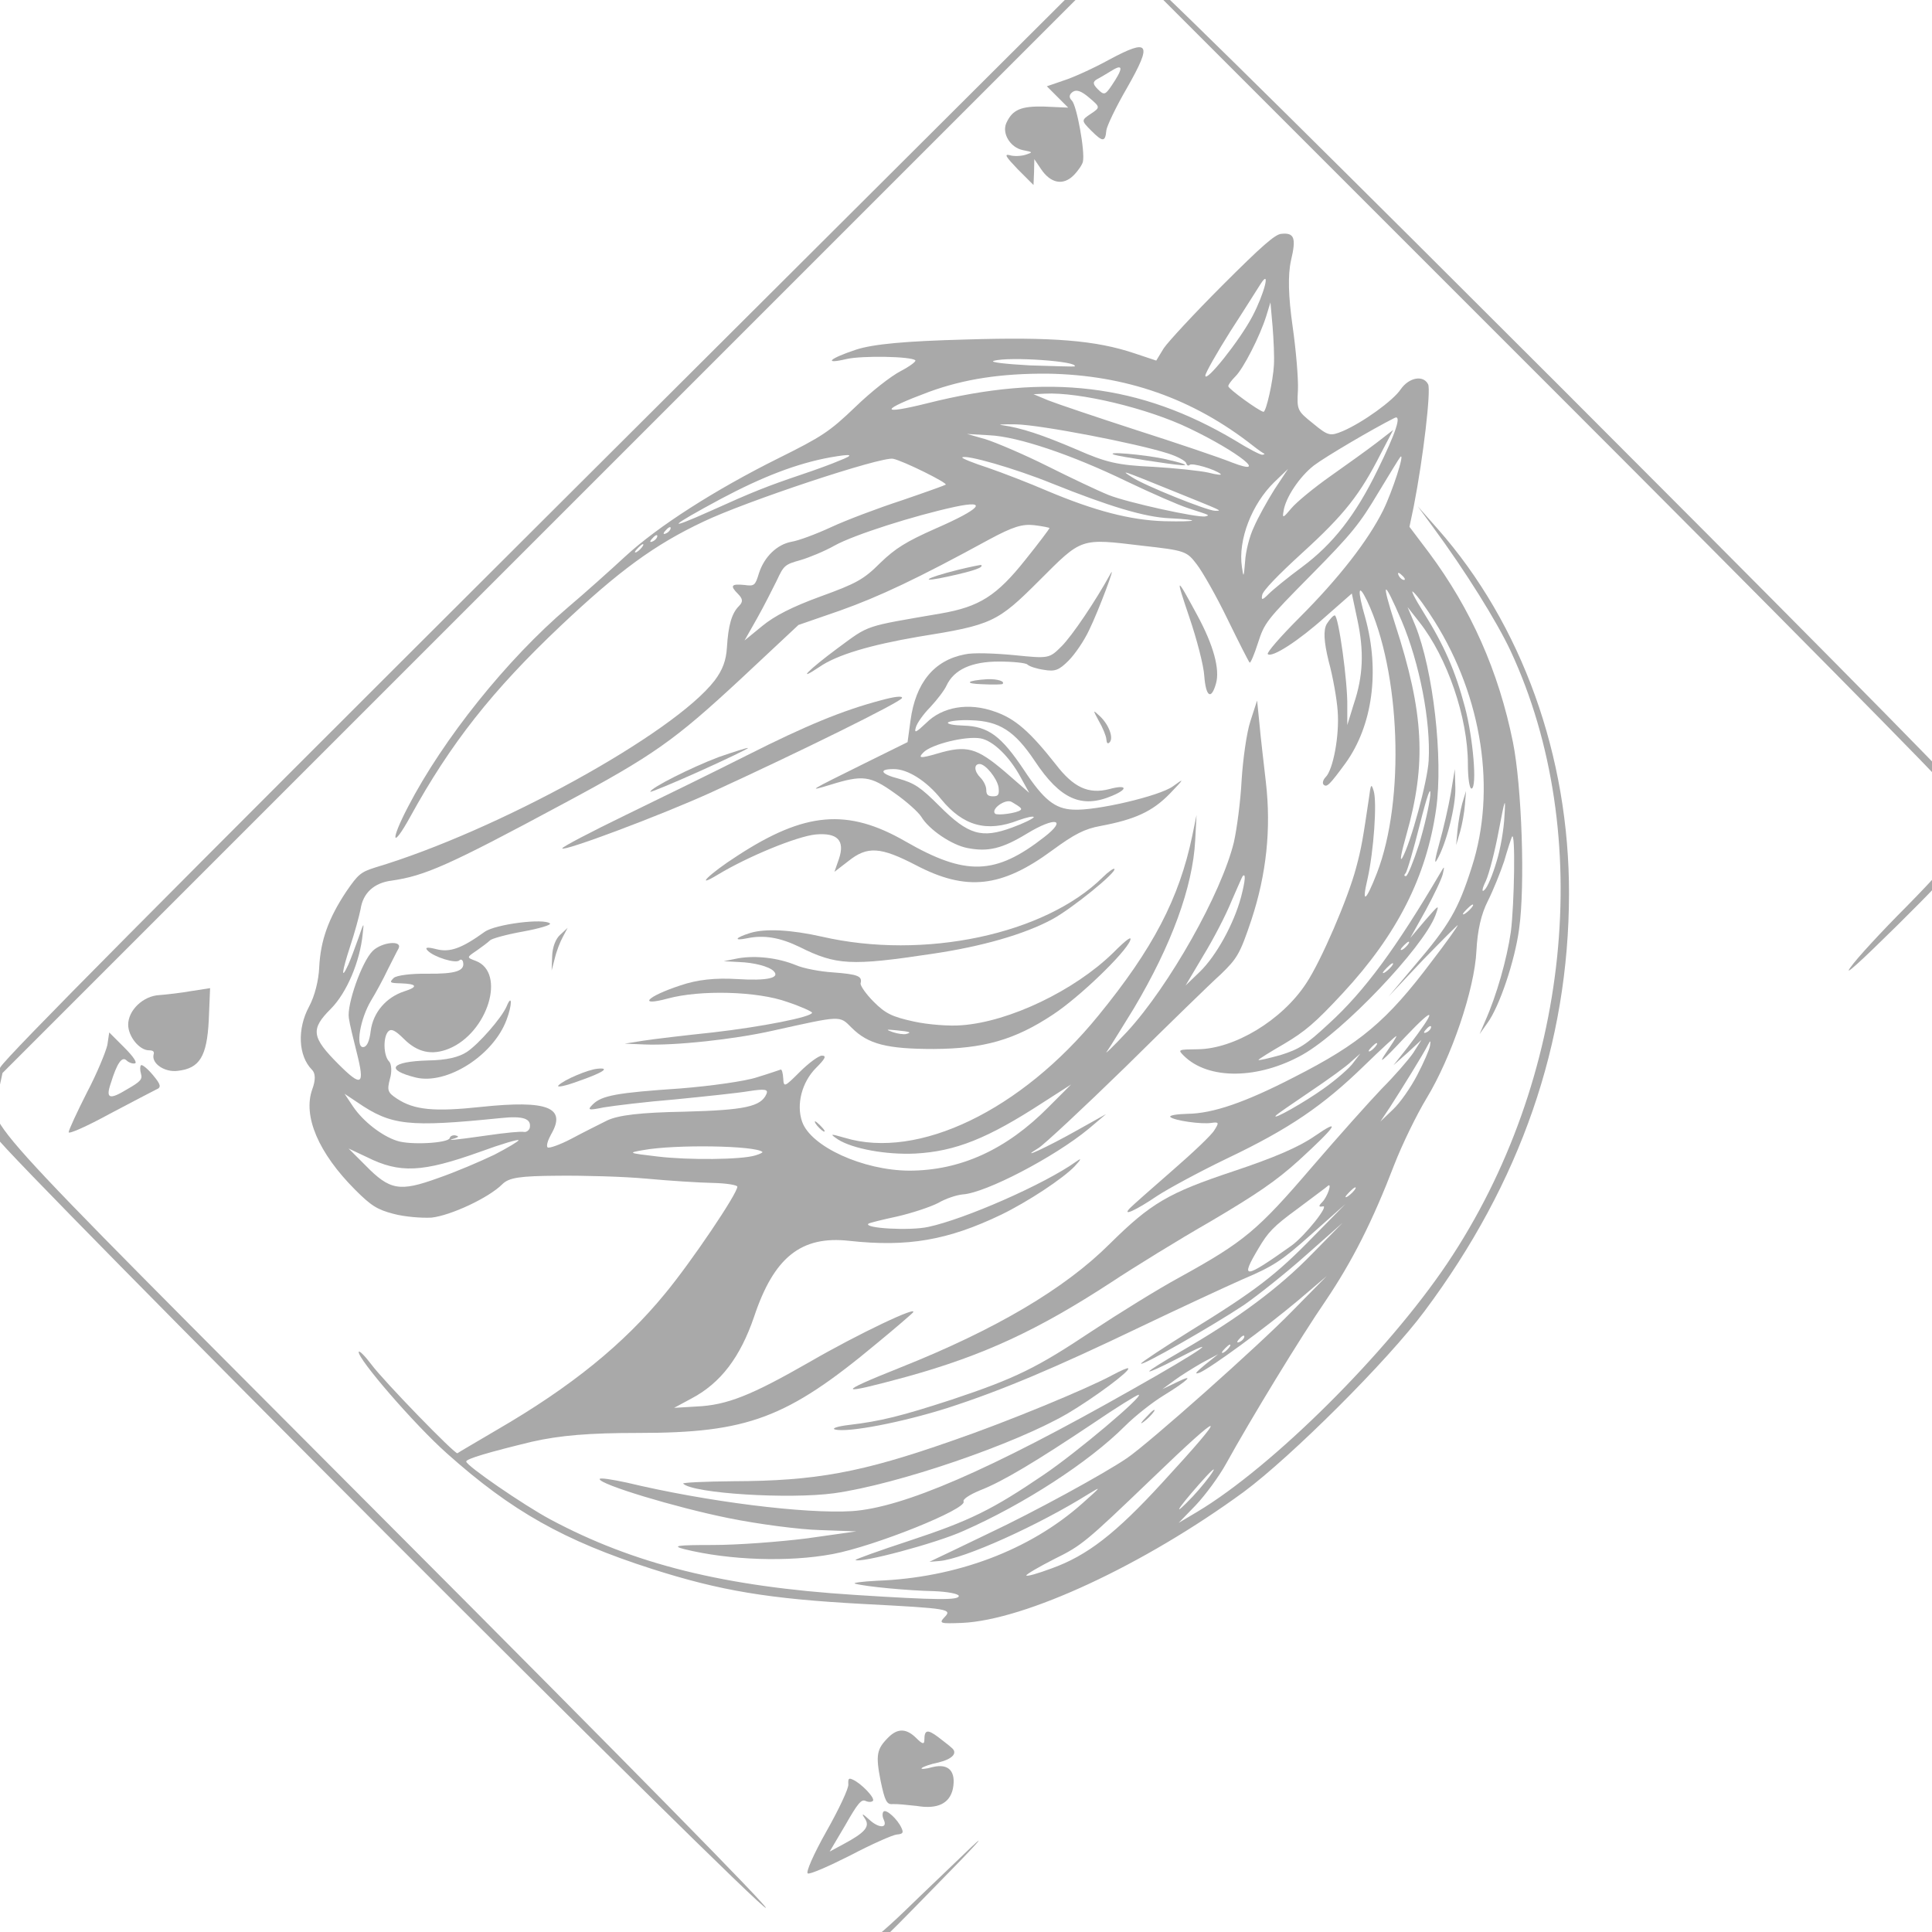 <svg version="1.0" xmlns="http://www.w3.org/2000/svg"
    width="250px" height="250px" viewBox="0 0 512 512"
    preserveAspectRatio="xMidYMid meet">
<g transform="rotate(45 256 256) translate(0,512) scale(0.1,-0.1)"
fill="#a9a9a955" stroke="none">
<path d="M1074 4750 c-44 -10 -89 -44 -116 -88 l-23 -37 -3 -2005 c-2 -1481 0
-2019 8 -2058 14 -65 65 -121 126 -140 53 -15 2884 -18 2884 -2 0 6 -501 11
-1437 12 -1618 3 -1475 -4 -1531 80 l-27 42 0 2031 0 2031 27 41 c16 24 44 49
70 62 l44 21 1475 0 c832 0 1491 -4 1513 -9 45 -11 93 -53 112 -98 10 -23 14
-82 15 -200 0 -92 4 -190 9 -218 5 -33 8 23 9 168 1 241 -3 264 -62 325 -17
18 -47 37 -67 42 -41 12 -2978 12 -3026 0z"/>
<path d="M1130 4527 c-13 -45 -34 -101 -46 -124 l-21 -43 40 0 40 0 -47 -43
c-44 -42 -54 -65 -40 -102 11 -28 53 -38 81 -20 24 16 24 16 14 -4 -6 -11 -19
-25 -29 -30 -13 -8 -3 -10 42 -11 l59 0 -23 25 -24 25 31 -6 c45 -9 73 10 73
49 0 18 -4 37 -8 43 -14 23 -117 94 -135 94 -12 0 -17 6 -15 18 2 12 15 18 42
20 38 3 39 3 33 -27 -6 -30 -6 -31 33 -31 43 0 47 5 27 29 -7 9 -26 62 -41
119 -36 131 -51 135 -86 19z m53 -44 c6 -30 4 -33 -19 -33 -19 0 -24 4 -20 18
3 9 8 30 12 46 8 32 17 21 27 -31z"/>
<path d="M1779 4523 c-11 -12 -14 -60 -14 -207 0 -105 4 -208 8 -228 l9 -37
-54 -27 c-97 -48 -185 -123 -342 -290 -111 -117 -165 -182 -187 -225 -34 -68
-34 -90 0 -35 22 35 116 126 131 126 4 0 1 -21 -7 -47 -9 -28 -17 -93 -18
-153 -2 -95 -7 -118 -48 -240 -60 -179 -98 -353 -103 -470 -2 -52 -7 -144 -12
-204 -17 -212 13 -481 74 -673 31 -99 51 -112 23 -15 -62 213 -83 391 -76 640
6 213 24 328 72 462 41 117 212 458 238 474 23 15 147 57 147 50 0 -2 -24 -53
-53 -112 -30 -59 -67 -141 -82 -182 -15 -41 -36 -87 -47 -102 -22 -32 -23 -79
-2 -120 16 -30 16 -33 -5 -49 -27 -22 -27 -29 4 -29 19 0 25 -5 25 -21 0 -27
16 -56 55 -100 23 -26 34 -50 39 -85 23 -176 -126 -691 -286 -987 -18 -35 -19
-44 -9 -98 17 -85 44 -141 91 -193 24 -26 46 -63 55 -93 19 -64 72 -113 124
-113 13 0 26 -12 37 -36 32 -68 131 -108 269 -108 59 0 78 4 117 27 26 15 60
44 78 64 32 40 70 144 70 195 0 25 17 48 88 120 48 49 125 122 172 161 47 39
106 91 132 116 26 25 50 42 53 39 13 -12 55 -229 65 -336 17 -172 -1 -349 -60
-571 -16 -62 -30 -115 -30 -117 0 -7 -274 -3 -327 5 -29 4 -50 4 -48 0 10 -15
242 -32 357 -25 228 13 382 56 598 167 171 88 277 164 463 331 171 154 177
158 177 126 1 -21 5 -18 43 23 114 124 233 451 283 774 23 154 24 516 0 678
-61 420 -231 771 -511 1052 -258 259 -594 417 -930 438 l-80 5 65 -10 c146
-22 300 -58 380 -87 504 -184 916 -692 1029 -1266 55 -280 54 -709 -3 -935
l-14 -55 -1 65 c-1 36 -10 97 -21 135 -37 128 -98 379 -119 493 -24 123 -61
236 -126 382 -23 52 -52 136 -64 185 -30 123 -114 294 -183 370 -37 41 -60 78
-72 115 -10 30 -30 77 -44 105 -15 27 -29 55 -31 60 -7 21 132 -123 176 -180
44 -59 92 -145 119 -215 l14 -35 -6 35 c-8 53 -65 168 -117 236 -70 93 -262
272 -361 338 -161 107 -329 171 -512 198 l-86 12 -30 46 c-74 110 -185 250
-202 256 -27 9 -49 -23 -42 -61 7 -36 -9 -133 -30 -186 -14 -34 -18 -37 -70
-42 -54 -6 -56 -5 -91 34 -20 22 -78 71 -130 110 -64 48 -105 87 -126 120 -32
52 -46 59 -68 32z m100 -208 c22 -70 38 -216 23 -200 -5 6 -21 64 -36 130 -14
66 -29 131 -32 145 -11 50 25 -11 45 -75z m523 -55 c43 -125 55 -221 40 -323
-7 -46 -12 -96 -12 -113 0 -23 -2 -26 -10 -14 -7 9 -8 66 -4 155 7 150 -1 217
-39 333 l-21 67 -7 -55 c-4 -30 -15 -97 -24 -149 -9 -52 -15 -112 -13 -134 3
-33 2 -36 -9 -20 -22 29 -35 95 -29 143 5 37 42 180 62 240 7 21 30 -24 66
-130z m-391 3 c28 -31 73 -102 68 -107 -9 -7 -109 -23 -114 -18 -3 3 -5 17 -5
32 0 30 -29 120 -55 170 l-18 34 49 -41 c27 -23 61 -54 75 -70z m477 -68 c28
-84 44 -208 44 -357 0 -71 4 -128 9 -128 15 0 33 82 38 178 l6 93 60 -39 c71
-46 116 -94 151 -165 l27 -51 -35 35 c-44 46 -187 154 -194 147 -3 -3 -2 -17
1 -31 5 -18 27 -38 73 -66 37 -21 87 -56 111 -77 49 -42 101 -118 101 -146 0
-10 5 -18 10 -18 12 0 12 10 1 82 -20 121 -108 236 -234 308 -69 38 -82 54
-30 36 196 -70 445 -302 529 -492 33 -75 30 -88 -7 -28 -40 63 -125 161 -153
176 -19 10 -19 8 5 -23 66 -89 79 -107 106 -154 42 -72 109 -240 123 -310 24
-115 -12 -258 -80 -327 -36 -37 -37 -38 -14 -38 92 0 185 96 221 225 33 119
25 426 -12 509 -14 30 -14 29 -10 -29 l5 -60 -23 81 c-13 44 -29 89 -36 100
-12 19 -12 18 -7 -1 58 -224 80 -364 74 -493 -3 -84 -8 -104 -32 -150 -16 -28
-30 -51 -32 -50 -1 2 7 37 18 78 16 63 19 97 15 205 -8 213 -62 376 -170 520
-82 109 -266 255 -383 305 l-49 20 50 -6 c119 -14 270 -88 357 -175 26 -26 50
-44 53 -39 8 13 -91 97 -165 140 -86 50 -155 77 -255 100 -44 10 -70 19 -57
19 13 1 55 -6 94 -15 232 -53 433 -201 530 -390 55 -106 67 -152 78 -294 l9
-105 -4 133 c-1 73 -1 132 0 130 2 -2 11 -54 19 -116 28 -196 20 -289 -41
-476 -44 -138 -84 -220 -131 -268 -20 -21 -32 -38 -26 -38 13 0 72 44 88 66
12 16 14 15 19 -8 4 -13 2 -83 -3 -154 -5 -71 -9 -138 -9 -149 0 -35 15 4 28
72 7 34 34 125 61 202 61 172 81 279 83 431 1 65 3 117 5 115 2 -2 7 -25 12
-52 7 -37 9 -23 6 67 -3 120 7 114 24 -15 l7 -60 3 50 2 50 9 -40 c4 -22 8
-78 8 -125 1 -47 8 -172 16 -278 17 -221 13 -267 -41 -454 -19 -64 -47 -184
-64 -267 -34 -170 -54 -230 -134 -390 -64 -126 -93 -174 -145 -240 -19 -24
-27 -40 -18 -35 30 17 113 140 171 252 69 135 126 276 209 512 36 102 82 228
102 280 34 84 39 109 45 215 l7 120 1 -120 c2 -143 -7 -211 -54 -409 -19 -82
-33 -151 -31 -153 6 -6 64 207 83 302 8 44 19 139 23 210 l8 130 1 -116 c2
-125 -18 -261 -63 -428 -14 -52 -24 -95 -22 -97 2 -2 14 30 27 71 46 146 31
63 -25 -137 -116 -420 -208 -651 -297 -753 -82 -93 -290 -255 -476 -369 -34
-22 -60 -41 -57 -44 10 -10 195 89 314 168 68 45 155 112 194 149 l71 66 -79
-105 c-44 -57 -118 -143 -164 -189 -68 -68 -77 -80 -45 -61 104 63 219 170
286 268 64 93 168 337 147 344 -6 2 -2 23 10 52 26 59 51 160 86 336 14 74 29
137 32 140 12 10 -8 -225 -28 -328 -31 -162 -52 -224 -128 -375 -38 -75 -67
-137 -65 -137 14 0 120 182 148 257 63 162 106 363 106 498 0 39 7 97 15 130
18 75 18 103 0 50 l-14 -40 6 39 c3 21 12 59 19 85 l14 46 -5 -45 c-3 -32 -2
-39 5 -24 12 31 39 204 49 319 l8 100 1 -130 c2 -128 -21 -516 -34 -585 -13
-70 -74 -278 -118 -400 -24 -69 -47 -134 -51 -145 l-7 -20 17 20 c42 49 119
253 154 405 10 41 10 39 6 -30 -11 -186 -97 -375 -240 -529 -27 -30 -43 -51
-35 -46 25 14 112 86 162 134 26 24 51 41 55 37 8 -8 -31 -47 -197 -193 -260
-229 -471 -356 -712 -429 -76 -23 -259 -57 -266 -49 -5 5 25 60 86 160 41 65
91 124 183 216 205 205 251 306 279 614 6 61 10 117 10 125 -1 32 -63 -142
-101 -285 -47 -173 -74 -236 -129 -296 l-39 -44 15 50 c26 84 14 169 -36 271
-74 148 -64 240 36 320 122 98 184 186 236 334 26 75 48 184 47 228 -1 27 -3
30 -6 12 -17 -102 -101 -317 -155 -400 -27 -42 -118 -123 -118 -106 0 3 18 33
40 67 22 35 45 81 52 103 6 23 20 50 30 62 40 45 102 242 113 359 l5 60 -24
-85 c-24 -86 -55 -171 -39 -105 4 17 9 158 11 315 1 157 3 315 5 352 1 60 -2
74 -45 160 -57 113 -133 207 -230 284 -40 32 -95 75 -121 97 l-49 40 26 -51
c14 -28 57 -85 94 -127 38 -42 83 -101 102 -131 73 -120 148 -391 155 -554 2
-58 1 -91 -1 -75 -3 17 -17 75 -30 130 -48 189 -117 338 -200 430 l-45 50 31
-47 c93 -142 138 -285 161 -513 33 -322 -67 -608 -246 -704 -36 -20 -37 -21
-10 -16 45 10 119 61 171 118 72 80 108 165 144 335 l19 87 0 -85 c1 -158 -46
-284 -142 -380 -87 -86 -229 -139 -292 -109 -44 21 -75 74 -75 127 0 35 -3 43
-12 34 -6 -6 -11 -39 -11 -72 0 -58 -1 -59 -19 -43 -10 9 -19 14 -21 12 -1 -2
-14 -29 -30 -59 -15 -30 -71 -104 -123 -165 -110 -126 -134 -160 -134 -194 0
-21 3 -20 26 15 15 21 68 89 119 149 50 61 106 130 123 154 25 34 33 40 38 27
13 -34 -10 -70 -120 -186 -82 -85 -118 -131 -129 -162 -8 -24 -23 -69 -33
-102 -10 -32 -23 -59 -28 -60 -6 0 -13 14 -18 31 -21 80 -71 58 -182 -79 -79
-98 -120 -132 -174 -143 -29 -6 -34 -3 -50 24 -9 17 -25 31 -34 31 -22 0 -58
35 -58 55 0 11 11 15 43 15 51 0 84 21 103 66 43 103 -35 250 -114 215 -24
-11 -24 -11 -18 20 3 17 6 37 6 45 0 7 20 42 45 78 25 36 41 66 36 66 -21 0
-101 -103 -107 -138 -12 -74 -26 -104 -58 -123 -22 -13 -26 -19 -13 -19 24 0
77 28 77 41 0 6 5 7 10 4 21 -13 8 -37 -45 -89 -30 -29 -55 -61 -55 -71 0 -17
2 -17 23 3 32 30 40 27 22 -8 -23 -45 -19 -98 11 -137 18 -23 23 -38 16 -45
-14 -14 -58 47 -72 102 -6 25 -18 65 -27 90 -8 25 -17 51 -19 59 -8 25 -44
-19 -44 -53 0 -41 52 -149 81 -170 13 -10 48 -31 78 -49 79 -47 77 -57 -11
-57 -101 0 -118 13 -118 89 0 60 -34 144 -81 201 -20 25 -20 25 1 -18 11 -23
25 -54 30 -67 17 -46 1 -25 -31 38 -17 34 -40 74 -50 89 -26 35 -24 75 5 112
53 71 78 135 176 461 80 264 91 331 100 570 l7 210 51 105 c47 99 85 204 146
412 21 70 33 92 58 112 18 14 33 24 34 23 1 -1 8 -48 14 -104 14 -122 2 -175
-58 -260 -120 -170 -112 -153 -128 -258 -14 -94 -14 -145 1 -69 10 55 54 136
129 242 116 160 121 175 121 332 0 161 -3 155 128 258 89 71 93 73 137 67 24
-3 97 -23 160 -45 64 -22 119 -40 123 -40 3 0 -6 23 -21 52 -26 51 -27 58 -28
228 -1 154 -5 187 -28 278 -14 57 -26 106 -26 110 0 18 50 -80 68 -133z m169
-91 c-3 -3 -12 -4 -19 -1 -8 3 -5 6 6 6 11 1 17 -2 13 -5z m-380 -182 c9 -26
31 -62 48 -81 28 -33 28 -34 4 -16 -58 43 -99 136 -98 219 l1 51 13 -64 c8
-35 22 -84 32 -109z m-120 151 c-4 -4 -39 -15 -78 -24 -283 -72 -477 -224
-646 -507 -68 -113 -76 -102 -18 25 42 90 100 169 188 256 149 144 319 226
522 250 17 2 32 5 34 6 2 0 1 -2 -2 -6z m573 -50 c113 -46 242 -133 312 -211
36 -40 121 -188 133 -232 3 -14 -12 9 -35 50 -96 172 -195 262 -417 375 -111
57 -108 64 7 18z m-615 -21 c-33 -14 -142 -68 -241 -119 -100 -51 -199 -100
-220 -109 l-39 -16 20 22 c61 68 221 166 336 206 136 48 243 60 144 16z m-25
-63 c-19 -12 -71 -54 -116 -94 -68 -62 -95 -79 -175 -110 -92 -37 -144 -63
-185 -94 -11 -9 0 4 25 28 47 45 261 190 339 230 23 12 47 19 52 16 6 -3 10
-2 10 3 0 9 57 40 75 41 6 1 -6 -9 -25 -20z m-450 -52 c0 -1 -39 -38 -86 -82
-48 -43 -82 -70 -76 -59 20 37 162 160 162 141z m534 -7 c-15 -15 -182 -86
-219 -93 -36 -8 -37 -8 105 52 130 55 128 55 114 41z m1185 -131 c17 -31 31
-65 30 -75 0 -11 -7 -2 -14 19 -8 21 -40 75 -71 120 -49 72 -51 77 -16 37 23
-25 55 -70 71 -101z m-1193 102 c-11 -17 -172 -120 -221 -141 -28 -12 -104
-39 -170 -61 -66 -22 -140 -52 -165 -65 l-45 -25 45 40 c55 50 189 117 345
171 65 23 140 52 165 65 55 28 52 27 46 16z m-68 -86 c-66 -62 -150 -111 -275
-162 -48 -19 -118 -50 -155 -68 -37 -19 -68 -32 -68 -29 0 12 119 78 216 119
152 65 238 111 287 156 64 58 60 46 -5 -16z m1083 -128 c22 -43 38 -81 35 -84
-3 -4 -6 -2 -6 4 0 6 -29 59 -65 119 -40 67 -54 96 -35 74 16 -19 48 -70 71
-113z m216 -44 c-3 -10 -5 -4 -5 12 0 17 2 24 5 18 2 -7 2 -21 0 -30z m-1714
-271 c-30 -78 -38 -111 -39 -167 0 -62 -6 -83 -49 -175 -34 -73 -50 -123 -54
-165 l-6 -60 -18 65 c-10 36 -26 84 -34 108 -15 41 -15 45 6 82 12 22 29 63
37 92 16 56 93 205 153 298 50 77 52 44 4 -78z m1664 86 c-3 -7 -5 -2 -5 12 0
14 2 19 5 13 2 -7 2 -19 0 -25z m10 -75 c-3 -10 -5 -4 -5 12 0 17 2 24 5 18 2
-7 2 -21 0 -30z m190 -35 c-3 -8 -6 -5 -6 6 -1 11 2 17 5 13 3 -3 4 -12 1 -19z
m-2172 -30 c-7 -18 -27 -61 -44 -95 -43 -87 -59 -124 -102 -238 -48 -126 -49
-110 -4 40 37 121 76 209 127 283 35 50 42 53 23 10z m2235 -67 c11 -35 20
-84 19 -110 l-1 -46 -9 45 c-13 60 -37 162 -45 186 -5 16 -4 16 5 4 6 -8 20
-44 31 -79z m-664 4 c37 -64 64 -157 63 -218 l-1 -52 -23 90 c-12 50 -34 119
-49 154 -14 36 -26 66 -26 68 0 12 13 -3 36 -42z m531 -47 c-3 -7 -5 -2 -5 12
0 14 2 19 5 13 2 -7 2 -19 0 -25z m-17 -157 c-10 -61 -37 -158 -39 -141 -1 3
8 51 19 108 11 56 21 117 21 135 l2 32 4 -30 c3 -16 0 -63 -7 -104z m247 -158
c-3 -10 -5 -4 -5 12 0 17 2 24 5 18 2 -7 2 -21 0 -30z m-2520 -35 c-3 -8 -6
-5 -6 6 -1 11 2 17 5 13 3 -3 4 -12 1 -19z m2483 -23 c0 -15 3 -16 9 -7 10 17
22 -88 15 -132 -26 -153 -33 -161 -57 -66 -12 47 -13 68 -1 145 7 50 14 95 14
100 1 18 20 -20 20 -40z m-2493 -17 c-3 -8 -6 -5 -6 6 -1 11 2 17 5 13 3 -3 4
-12 1 -19z m-10 -50 c-3 -7 -5 -2 -5 12 0 14 2 19 5 13 2 -7 2 -19 0 -25z
m2610 -350 c-3 -8 -6 -5 -6 6 -1 11 2 17 5 13 3 -3 4 -12 1 -19z m-10 -50 c-3
-7 -5 -2 -5 12 0 14 2 19 5 13 2 -7 2 -19 0 -25z m129 -358 c8 -184 -4 -278
-47 -369 -16 -35 -31 -62 -34 -60 -2 3 8 41 22 84 26 76 27 92 32 330 5 276
16 282 27 15z m83 31 c2 -80 -5 -59 -11 34 -3 45 -2 67 2 50 4 -16 8 -54 9
-84z m-1459 -181 c-18 -34 -116 -134 -181 -185 -62 -49 -63 -49 -39 -15 49 71
203 220 227 220 2 0 -1 -9 -7 -20z m-474 -371 c3 -6 2 -14 -3 -18 -6 -3 -34
-37 -63 -76 -54 -72 -69 -90 -55 -66 5 10 4 12 -4 7 -6 -4 -9 -11 -6 -16 7
-12 -61 -88 -94 -104 -37 -19 -99 -27 -146 -18 l-40 8 40 8 c107 20 142 48
298 239 38 47 59 57 73 36z m-16 -116 c-13 -37 -40 -105 -62 -150 -46 -98 -67
-113 -160 -112 l-63 0 50 18 c93 31 133 75 203 223 25 54 48 96 50 93 2 -2 -6
-34 -18 -72z"/>
<path d="M3145 3792 c21 -30 53 -81 72 -115 19 -34 31 -51 27 -37 -12 48 -66
138 -101 171 l-36 34 38 -53z"/>
<path d="M3185 3795 c9 -16 28 -43 42 -60 l25 -30 -18 33 c-10 18 -29 45 -42
60 l-23 27 16 -30z"/>
<path d="M2325 3632 c55 -27 118 -64 138 -82 42 -36 59 -33 36 8 -19 34 -76
67 -164 93 -114 34 -115 33 -10 -19z"/>
<path d="M2096 3565 c23 -79 44 -187 44 -227 0 -46 -1 -47 -72 -105 -40 -33
-83 -73 -94 -91 -47 -69 -39 -146 22 -226 l35 -46 -40 -118 c-55 -163 -55
-163 -25 -107 42 80 58 92 135 105 39 7 81 9 95 6 39 -10 111 4 146 28 46 31
66 64 84 138 21 86 49 104 39 26 -20 -163 -74 -220 -252 -268 -171 -46 -244
-133 -288 -342 -19 -87 -19 -145 -1 -71 22 89 76 219 108 258 37 44 66 44 89
-2 l16 -33 6 46 c7 64 33 87 134 119 144 45 203 118 228 284 11 71 20 100 45
136 52 76 70 124 69 190 -1 56 -2 58 -8 19 -7 -43 -98 -190 -143 -230 -36 -33
-74 -37 -167 -18 -106 21 -148 15 -196 -30 -19 -18 -35 -29 -35 -23 0 5 17 27
39 47 54 51 101 62 196 43 119 -24 177 -2 210 80 18 44 6 49 -18 7 -29 -49
-70 -64 -146 -54 -110 13 -163 10 -215 -16 -65 -31 -106 -88 -106 -149 -1 -37
-3 -43 -11 -28 -6 10 -11 40 -11 65 -1 26 -5 58 -10 71 -16 44 2 92 53 143 26
26 53 48 59 48 7 0 25 9 41 21 24 17 29 27 29 63 0 24 -8 67 -19 97 -19 55
-76 180 -65 144z m213 -549 l45 -13 -85 -6 c-98 -8 -122 -21 -161 -93 -23 -42
-28 -45 -28 -23 0 30 48 110 81 133 28 19 88 20 148 2z m-23 -60 c15 -12 17
-17 7 -27 -10 -10 -16 -10 -25 -1 -7 7 -22 12 -34 12 -24 0 -38 13 -27 24 11
11 59 6 79 -8z m101 -50 c-36 -78 -68 -96 -176 -96 -72 0 -90 -4 -128 -25 -42
-25 -57 -21 -28 8 26 27 85 40 146 33 91 -9 148 23 184 105 10 21 20 37 23 35
2 -3 -7 -30 -21 -60z m-17 49 c0 -12 -33 -55 -41 -55 -17 0 -9 48 9 53 27 7
32 7 32 2z"/>
<path d="M1803 3288 c-48 -80 -51 -102 -4 -28 37 58 47 80 38 80 -1 0 -17 -24
-34 -52z"/>
<path d="M2350 3268 c19 -5 41 -14 48 -20 8 -7 12 -7 12 0 0 16 -34 32 -67 31
-27 -1 -26 -1 7 -11z"/>
<path d="M2063 3138 c-37 -42 -37 -54 0 -19 21 19 37 36 37 38 0 10 -19 0 -37
-19z"/>
<path d="M2650 2983 c-1 -216 -180 -491 -415 -638 -71 -45 -121 -90 -141 -127
-20 -38 -17 -48 4 -16 25 38 60 63 115 82 102 34 132 61 259 233 82 110 138
212 162 292 17 57 33 211 22 211 -3 0 -6 -17 -6 -37z"/>
<path d="M3532 2894 c-9 -49 -34 -113 -87 -219 -81 -162 -94 -213 -95 -366 0
-168 -53 -374 -160 -623 -74 -172 -67 -174 29 -6 104 184 158 332 206 560 14
69 46 204 72 300 35 136 47 198 51 280 6 135 0 161 -16 74z"/>
<path d="M1903 2899 c-53 -91 -93 -187 -148 -354 -29 -88 -81 -240 -115 -338
-34 -98 -60 -181 -57 -183 7 -8 124 249 175 386 91 245 184 520 180 532 -3 7
-18 -13 -35 -43z"/>
<path d="M2811 2859 c-2 -142 -65 -322 -148 -418 -20 -24 -64 -62 -97 -83 -50
-32 -68 -38 -112 -38 -29 0 -56 5 -59 10 -10 17 -22 12 -72 -31 -26 -23 -63
-48 -83 -56 -48 -20 -94 -57 -121 -95 l-22 -33 29 26 c31 29 66 49 83 49 26 0
6 -31 -53 -83 -44 -39 -74 -76 -95 -119 -42 -83 -41 -121 1 -48 44 77 154 182
231 218 34 17 64 28 66 26 8 -8 -68 -121 -149 -223 -47 -58 -99 -124 -115
-146 l-29 -40 38 35 c60 55 159 178 214 265 102 160 97 155 143 155 62 0 106
26 194 114 93 94 135 169 159 288 17 82 20 250 6 283 -6 14 -9 -4 -9 -56z
m-236 -539 c-3 -5 -16 -15 -28 -21 -19 -9 -19 -8 3 10 28 23 34 26 25 11z"/>
<path d="M1705 2488 c-32 -71 -70 -186 -63 -193 1 -2 26 57 54 131 28 74 49
134 47 134 -2 0 -19 -33 -38 -72z"/>
<path d="M3601 2068 c-22 -74 -111 -288 -177 -423 -111 -231 -181 -332 -335
-487 -53 -54 -93 -98 -89 -98 37 0 228 169 301 265 102 135 247 431 288 587
20 78 38 198 29 198 -3 0 -10 -19 -17 -42z"/>
<path d="M3743 2055 c0 -22 2 -30 4 -17 2 12 2 30 0 40 -3 9 -5 -1 -4 -23z"/>
<path d="M2573 1983 c9 -2 23 -2 30 0 6 3 -1 5 -18 5 -16 0 -22 -2 -12 -5z"/>
<path d="M1741 1858 c-1 -16 9 -38 25 -55 l26 -28 -17 29 c-10 16 -21 41 -25
55 l-8 26 -1 -27z"/>
<path d="M2062 1677 c-16 -19 -42 -83 -42 -104 0 -10 14 11 30 46 30 62 34 85
12 58z"/>
<path d="M1775 1623 c12 -31 18 -120 11 -158 -5 -26 -23 -55 -57 -90 -68 -72
-64 -99 9 -55 72 44 104 186 62 278 -18 40 -40 61 -25 25z"/>
<path d="M1980 3881 c-46 -30 -127 -98 -100 -85 14 7 123 87 145 106 18 16 -1
7 -45 -21z"/>
<path d="M1155 1061 c-16 -23 -40 -53 -52 -67 -29 -32 -30 -87 -3 -114 22 -22
69 -27 87 -9 8 8 13 8 17 0 13 -20 54 -12 75 15 37 46 28 82 -36 153 l-58 63
-30 -41z"/>
<path d="M3953 1063 c-35 -5 -40 -12 -21 -31 9 -9 5 -12 -18 -12 -37 0 -54
-16 -54 -51 0 -44 9 -57 67 -96 46 -30 56 -33 66 -21 7 8 29 26 49 42 45 32
57 66 35 100 -26 38 -55 40 -78 3 -10 -18 -19 -28 -19 -23 0 5 9 24 21 42 20
33 19 55 -4 52 -7 0 -27 -3 -44 -5z"/>
<path d="M4221 920 c-1 -63 -4 -174 -5 -246 -3 -154 -17 -193 -81 -228 -22
-11 -42 -22 -44 -23 -2 -2 -2 -6 2 -9 14 -15 94 37 115 75 22 38 22 47 19 293
-1 139 -4 201 -6 138z"/>
<path d="M1200 828 c0 -4 7 -11 16 -16 13 -7 14 -15 3 -55 -13 -54 -23 -58
-42 -19 -26 49 -30 72 -13 72 8 0 18 5 21 10 4 6 -15 10 -50 10 l-56 0 20 -27
c10 -16 34 -73 51 -128 18 -55 36 -104 40 -108 4 -4 23 45 42 110 20 65 39
125 42 134 6 14 0 18 -33 21 -23 2 -41 0 -41 -4z"/>
<path d="M3872 823 c-11 -4 -10 -7 1 -17 8 -6 29 -64 47 -129 19 -68 38 -116
44 -114 6 2 26 53 46 114 19 61 41 118 48 126 10 12 10 16 -4 21 -24 9 -64 7
-64 -3 0 -5 7 -12 16 -15 24 -9 6 -26 -29 -27 -24 -1 -26 -3 -9 -6 25 -5 27
-25 8 -88 l-12 -40 -20 78 c-18 65 -19 80 -8 84 8 3 14 9 14 14 0 10 -56 11
-78 2z"/>
</g>
</svg>